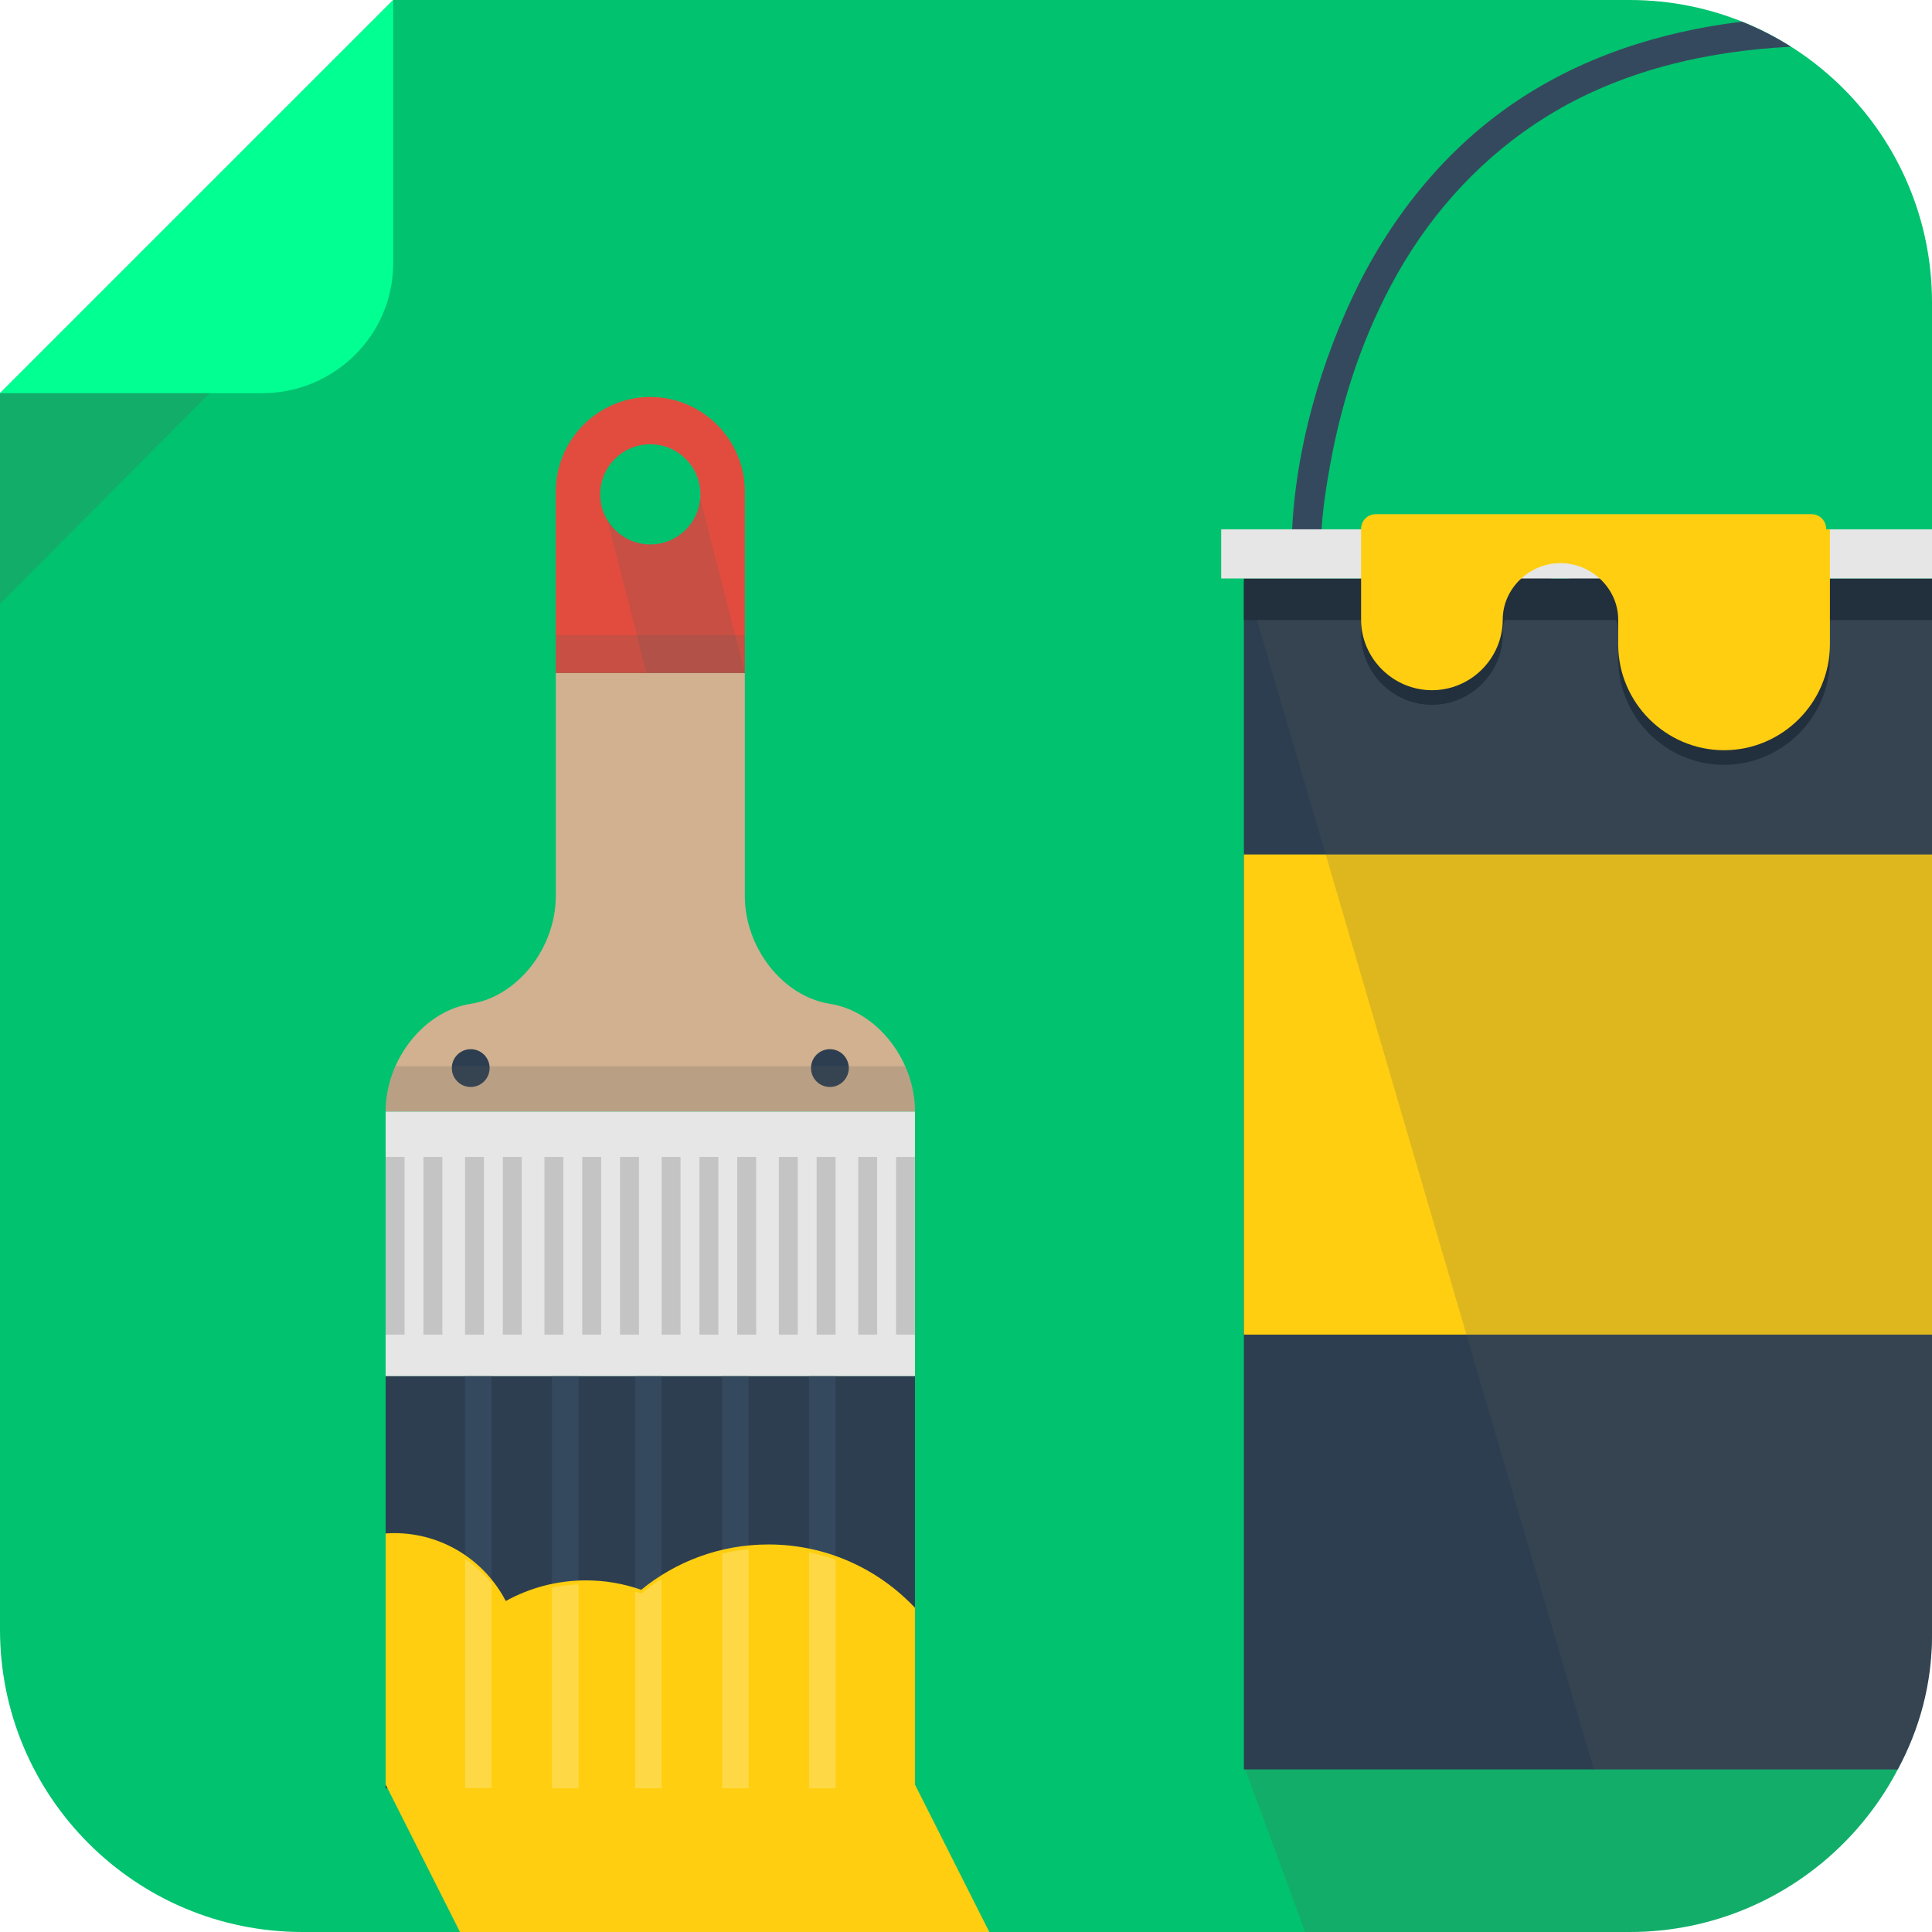 <?xml version="1.0" encoding="iso-8859-1"?>
<!-- Generator: Adobe Illustrator 19.0.0, SVG Export Plug-In . SVG Version: 6.00 Build 0)  -->
<svg version="1.1" id="Layer_1" xmlns="http://www.w3.org/2000/svg" xmlns:xlink="http://www.w3.org/1999/xlink" x="0px" y="0px"
	 viewBox="0 0 511 511" style="enable-background:new 0 0 511 511;" xml:space="preserve">
<path style="fill:#01C26E;" d="M511,431c0,44.183-35.817,80-80,80H80c-44.183,0-80-35.817-80-80V104L104,0h327
	c44.183,0,80,35.817,80,80V431z"/>
<path style="fill:#D1B190;" d="M219.5,265.5c-12.375-1.925-22.5-14.75-22.5-28.5v-59h-50v59c0,13.75-10.125,26.575-22.5,28.5
	S102,280.25,102,294h140C242,280.25,231.875,267.425,219.5,265.5z"/>
<path style="opacity:0.2;fill:#5D5D5D;enable-background:new    ;" d="M345.196,511H431c31.229,0,58.26-17.906,71.437-44H329
	L345.196,511z"/>
<path style="fill:#01FF91;" d="M0,104h69.334C88.4,104,104,88.666,104,69.6V0L0,104z"/>
<polygon style="opacity:0.2;fill:#5D5D5D;enable-background:new    ;" points="0,159.733 0,104 55.467,104 "/>
<path style="fill:#35495E;" d="M460.73,5.731c-21.773,2.649-42.933,9.419-61.155,22.077c-18.405,12.787-32.502,30.792-41.96,51
	c-9.613,20.543-15.99,44.517-16.01,67.365c-0.005,4.984,7.723,4.983,7.727,0c0.008-8.221,1.093-15.512,2.465-23.137
	c3.186-17.706,8.955-35.008,17.831-50.689c9.542-16.856,22.914-31.29,39.407-41.516c19.44-12.055,42.011-17.328,64.662-18.472
	C469.609,9.775,465.274,7.552,460.73,5.731z"/>
<circle style="fill:#2D3E50;" cx="124.5" cy="282.5" r="5"/>
<circle style="fill:#2D3E50;" cx="219.5" cy="282.5" r="5"/>
<path style="fill:#E24C3F;" d="M197,130c0-13.75-11.25-25-25-25s-25,11.25-25,25v48h50V130z M172,144
	c-7.318,0-13.25-5.932-13.25-13.25s5.932-13.25,13.25-13.25s13.25,5.932,13.25,13.25C185.25,138.068,179.318,144,172,144z"/>
<rect x="102" y="294" style="fill:#E6E6E6;" width="140" height="70"/>
<rect x="102" y="306" style="fill:#C4C4C4;" width="5" height="47"/>
<rect x="112" y="306" style="fill:#C4C4C4;" width="5" height="47"/>
<rect x="123" y="306" style="fill:#C4C4C4;" width="5" height="47"/>
<rect x="133" y="306" style="fill:#C4C4C4;" width="5" height="47"/>
<rect x="144" y="306" style="fill:#C4C4C4;" width="5" height="47"/>
<rect x="154" y="306" style="fill:#C4C4C4;" width="5" height="47"/>
<rect x="164" y="306" style="fill:#C4C4C4;" width="5" height="47"/>
<rect x="175" y="306" style="fill:#C4C4C4;" width="5" height="47"/>
<rect x="185" y="306" style="fill:#C4C4C4;" width="5" height="47"/>
<rect x="195" y="306" style="fill:#C4C4C4;" width="5" height="47"/>
<rect x="206" y="306" style="fill:#C4C4C4;" width="5" height="47"/>
<rect x="216" y="306" style="fill:#C4C4C4;" width="5" height="47"/>
<rect x="227" y="306" style="fill:#C4C4C4;" width="5" height="47"/>
<rect x="237" y="306" style="fill:#C4C4C4;" width="5" height="47"/>
<rect x="102" y="364" style="fill:#2D3E50;" width="140" height="109"/>
<rect x="123" y="364" style="fill:#35495E;" width="7" height="109"/>
<rect x="146" y="364" style="fill:#35495E;" width="7" height="109"/>
<rect x="168" y="364" style="fill:#35495E;" width="7" height="109"/>
<rect x="191" y="364" style="fill:#35495E;" width="7" height="109"/>
<rect x="214" y="364" style="fill:#35495E;" width="7" height="109"/>
<path style="opacity:0.2;fill:#5D5D5D;enable-background:new    ;" d="M104.59,282c-1.65,3.729-2.59,7.82-2.59,12h140
	c0-4.18-0.939-8.271-2.59-12H104.59z"/>
<rect x="147" y="168" style="opacity:0.2;fill:#5D5D5D;enable-background:new    ;" width="50" height="10"/>
<path style="opacity:0.2;fill:#5D5D5D;enable-background:new    ;" d="M185.198,131.776C184.673,138.613,178.972,144,172,144
	c-4.794,0-8.98-2.555-11.307-6.367L171,178h26L185.198,131.776z"/>
<path style="fill:#FFCE10;" d="M242,472v-46.753c-9.711-10.305-23.475-16.747-38.75-16.747c-12.768,0-24.481,4.498-33.654,11.989
	C165.026,418.883,160.117,418,155,418c-7.699,0-14.934,1.982-21.229,5.457c-5.536-10.666-16.674-17.957-29.521-17.957
	c-0.757,0-1.506,0.035-2.25,0.084v66.332c0.142,0.01,0,0.084,0,0.084l19.664,39h140L242,472z"/>
<path style="fill:#FFD945;" d="M123,412.313v60.637c2.211,0.002,4.549,0.003,7,0.005v-54.222
	C127.99,416.271,125.627,414.113,123,412.313z"/>
<path style="fill:#FFD945;" d="M146,419.938v53.026c2.295,0.001,4.63,0.003,7,0.003v-53.902
	C150.611,419.172,148.273,419.464,146,419.938z"/>
<path style="fill:#FFD945;" d="M169.596,421.489c-0.527-0.185-1.061-0.358-1.596-0.524v52.01c2.331,0.001,4.667,0.002,7,0.003
	V417.61C173.116,418.792,171.311,420.088,169.596,421.489z"/>
<path style="fill:#FFD945;" d="M191,410.928v62.057c2.368,0,4.707,0.001,7,0.002v-63.222
	C195.617,409.998,193.281,410.391,191,410.928z"/>
<path style="fill:#FFD945;" d="M214,410.596v62.396c2.449,0,4.79,0.001,7,0.002v-60.441C218.732,411.75,216.397,411.089,214,410.596
	z"/>
<path style="fill:#2D3E50;" d="M329,468h172.925c5.786-10.609,9.075-22.669,9.075-35.47V154H329V468z"/>
<rect x="329" y="226" style="fill:#FFCE10;" width="182" height="127"/>
<path style="opacity:0.2;fill:#5D5D5D;enable-background:new    ;" d="M329.242,153l92.336,315h80.347
	c5.786-11.067,9.075-23.646,9.075-37V153H329.242z"/>
<rect x="329" y="153" style="fill:#222F3D;" width="182" height="11"/>
<path style="fill:#222F3D;" d="M433.909,143h-6.535h-29.878h-5.602H360v24.745c0,10.271,8.478,18.674,18.748,18.674
	c10.27,0,18.711-8.403,18.711-18.674c0-8.216,7.055-14.938,15.27-14.938c8.217,0,15.271,6.723,15.271,14.938v6.536
	c0,15.406,12.595,28.01,28,28.01c15.405,0,28-12.604,28-28.01V143H433.909z"/>
<rect x="323" y="140" style="fill:#E6E6E6;" width="188" height="13"/>
<path style="fill:#FFCE10;" d="M483,140v-0.137c0-2.134-1.729-3.863-3.863-3.863H363.863c-2.134,0-3.863,1.729-3.863,3.863V140
	v1.137v22.745c0,10.271,8.478,18.673,18.748,18.673c10.27,0,18.711-8.402,18.711-18.673c0-8.216,7.055-14.938,15.27-14.938
	c8.217,0,15.271,6.723,15.271,14.938v6.536c0,15.406,12.595,28.01,28,28.01c15.405,0,28-12.604,28-28.01V140H483z"/>
<g>
</g>
<g>
</g>
<g>
</g>
<g>
</g>
<g>
</g>
<g>
</g>
<g>
</g>
<g>
</g>
<g>
</g>
<g>
</g>
<g>
</g>
<g>
</g>
<g>
</g>
<g>
</g>
<g>
</g>
</svg>
